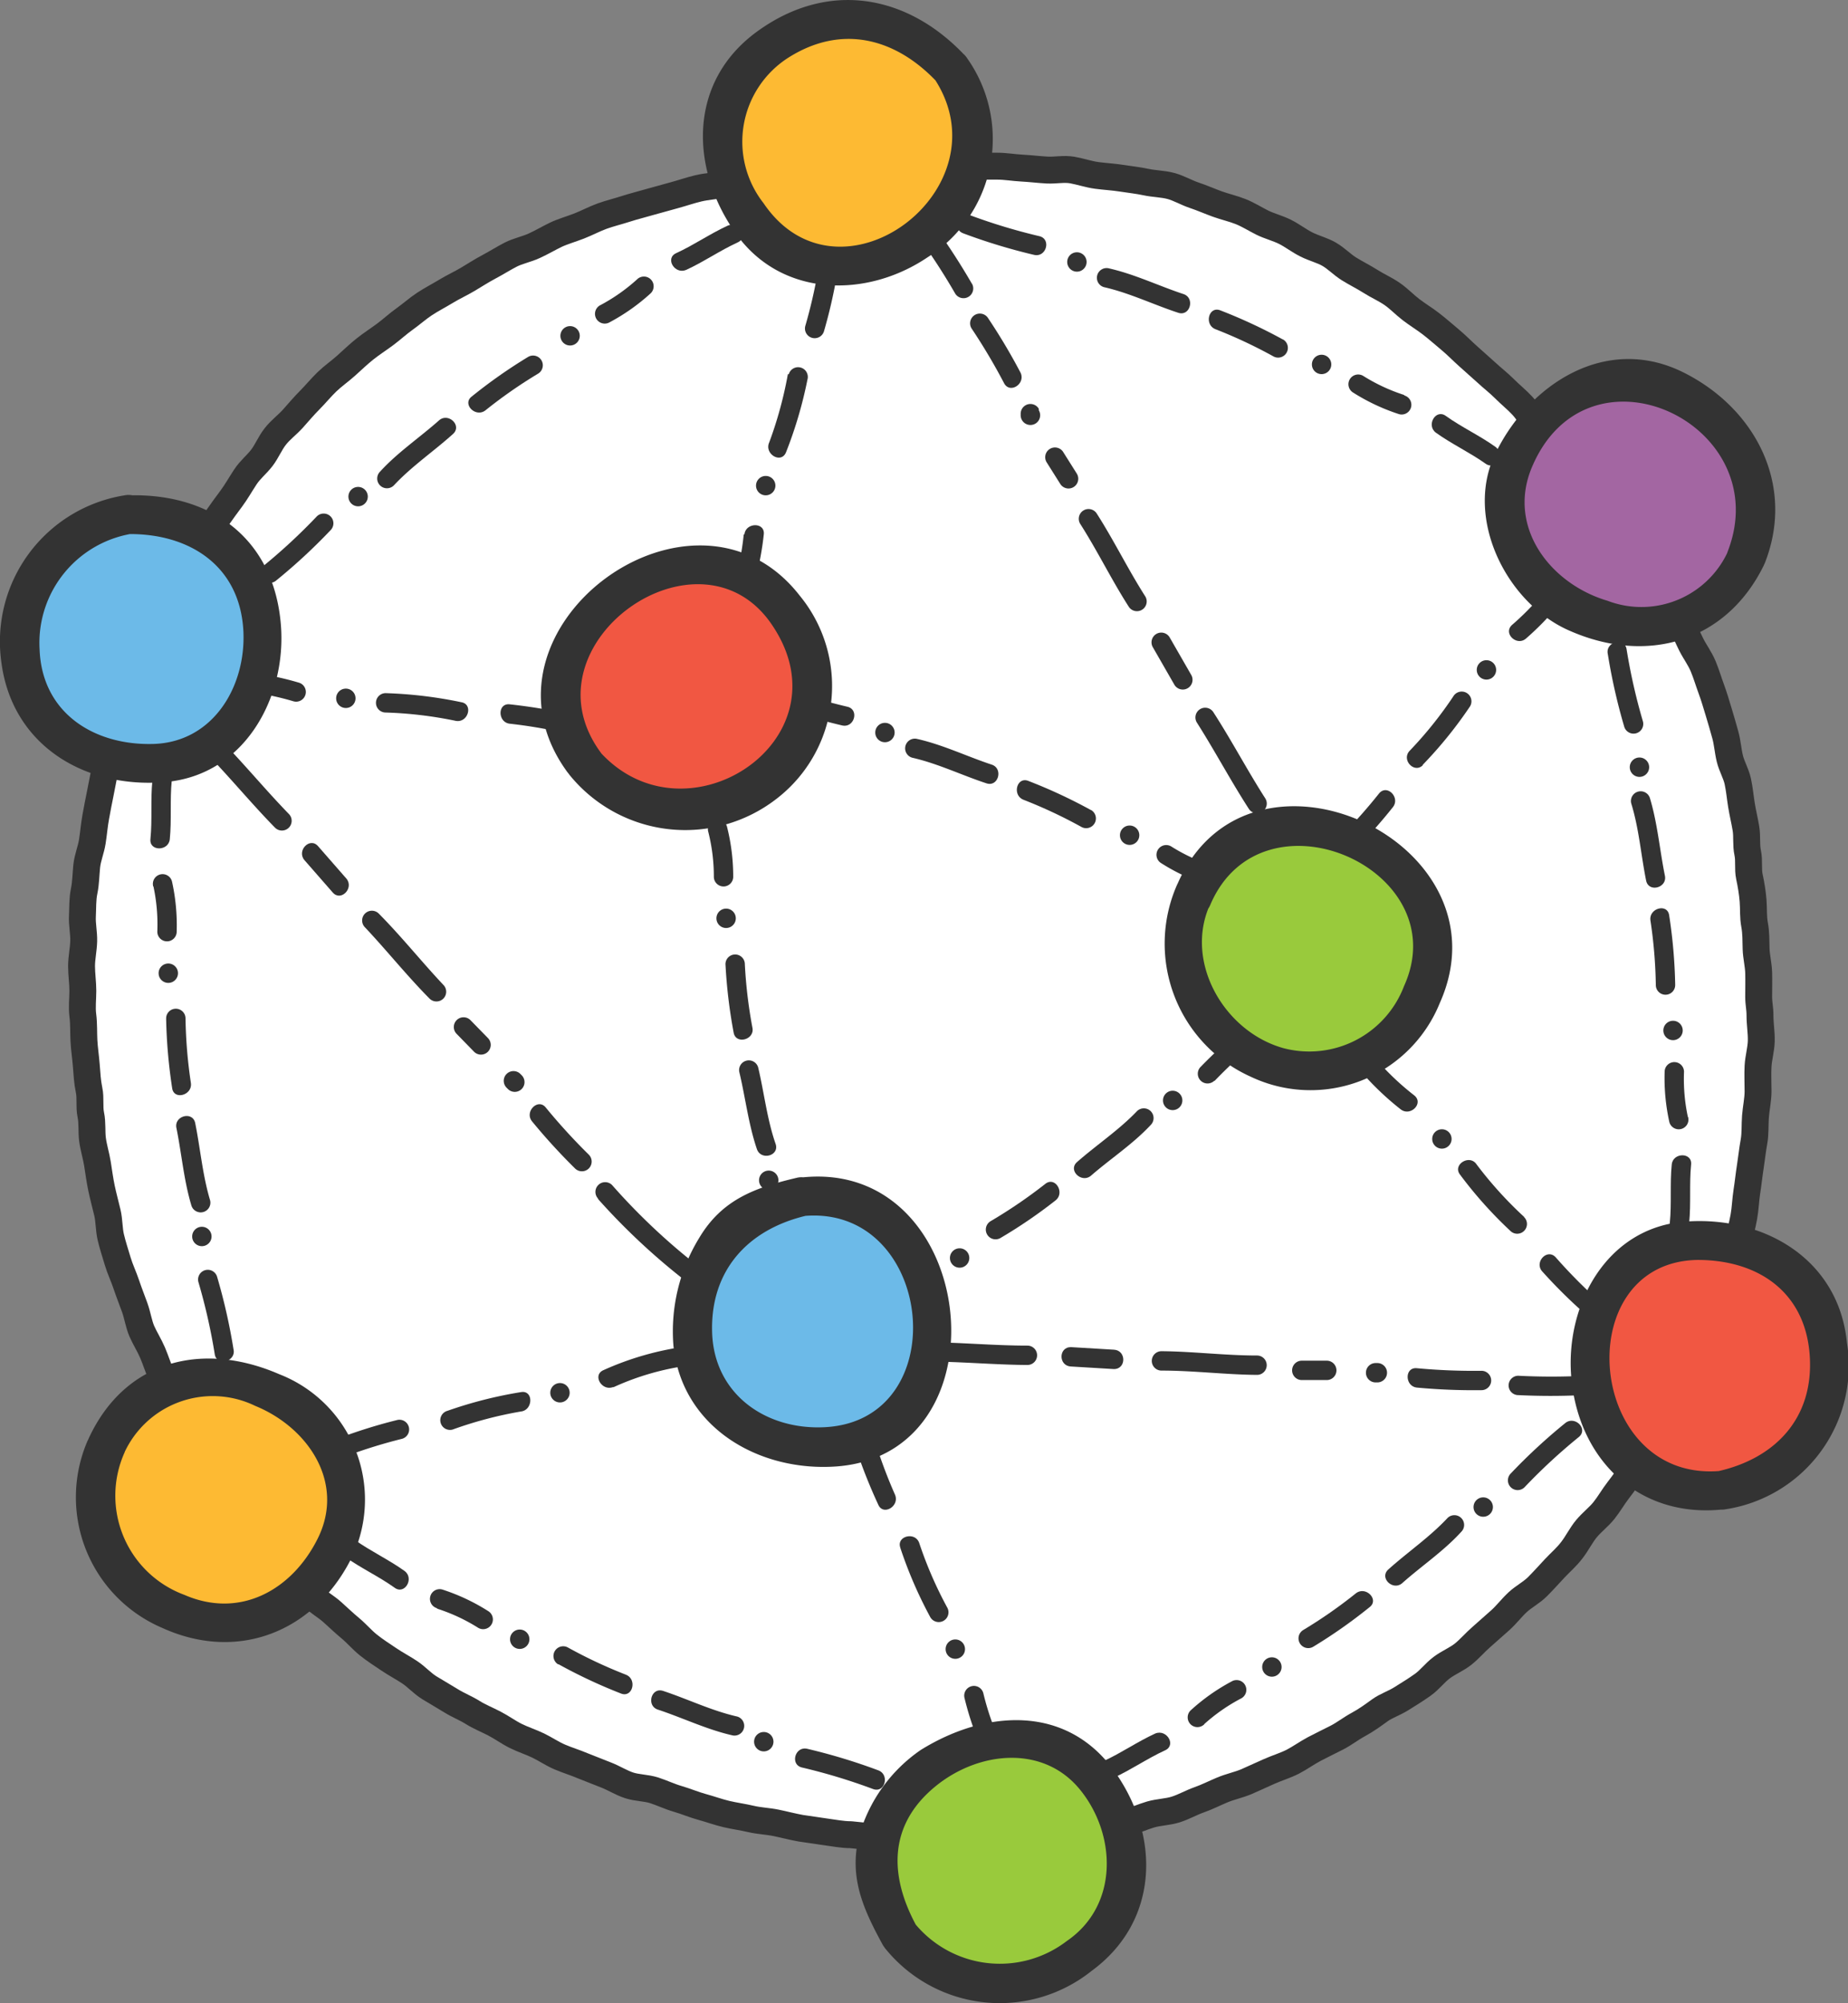 <svg id="Layer_1" data-name="Layer 1" xmlns="http://www.w3.org/2000/svg" viewBox="0 0 85.87 93.05"><rect x="0" y="0" width="85.87" height="93.05" fill="#808080" stroke="none"/><title>icon_network</title><path d="M414.29,186.29c0,0.4.07,0.79,0.06,1.18s-0.13.79-.15,1.17,0,0.79,0,1.17-0.09.78-.12,1.17,0,0.79-.07,1.17-0.11.78-.17,1.16-0.1.78-.16,1.16-0.07.79-.14,1.17-0.17.77-.26,1.15-0.27.74-.37,1.12-0.08.8-.19,1.17-0.32.72-.46,1.09-0.32.72-.46,1.08-0.24.75-.4,1.1-0.27.74-.45,1.09-0.43.66-.62,1-0.36.69-.57,1-0.49.61-.71,0.94-0.44.64-.67,1-0.43.64-.67,0.95-0.43.65-.67,0.95-0.56.54-.81,0.84-0.42.66-.68,1-0.53.56-.8,0.85-0.52.57-.8,0.85-0.64.46-.92,0.72-0.52.58-.81,0.84l-0.87.77c-0.29.25-.55,0.56-0.85,0.8s-0.68.39-1,.63-0.55.56-.87,0.79-0.65.43-1,.65-0.71.33-1,.54-0.63.46-1,.66-0.65.43-1,.61-0.71.35-1.05,0.53-0.67.42-1,.59-0.73.29-1.09,0.45l-1.07.48c-0.36.15-.75,0.23-1.11,0.38s-0.71.33-1.08,0.46-0.71.33-1.09,0.45-0.78.12-1.16,0.23-0.73.28-1.12,0.37-0.78.09-1.16,0.17-0.74.26-1.13,0.33-0.78.08-1.17,0.14-0.77.16-1.16,0.2-0.78,0-1.18,0-0.78,0-1.17,0-0.78.11-1.17,0.11-0.78,0-1.18,0l-1.17-.07c-0.39,0-.77-0.15-1.16-0.19l-1.17-.12c-0.39,0-.78-0.08-1.16-0.13l-1.16-.17c-0.39-.07-0.76-0.17-1.15-0.25s-0.78-.09-1.16-0.18-0.77-.14-1.15-0.23-0.76-.23-1.13-0.33-0.74-.26-1.12-0.37-0.73-.28-1.1-0.4-0.79-.11-1.16-0.23-0.71-.34-1.07-0.48l-1.09-.43c-0.35-.15-0.72-0.26-1.07-0.41s-0.67-.37-1-0.53-0.71-.28-1.05-0.45-0.65-.4-1-0.58-0.7-.32-1-0.51-0.68-.34-1-0.54-0.66-.39-1-0.6-0.59-.5-0.9-0.71-0.66-.39-1-0.62-0.64-.42-0.94-0.66-0.55-.54-0.84-0.78-0.57-.51-0.85-0.76-0.63-.44-0.9-0.71-0.49-.59-0.76-0.86-0.58-.5-0.83-0.79-0.54-.54-0.79-0.83-0.41-.64-0.65-0.95-0.53-.55-0.75-0.86-0.34-.69-0.55-1-0.5-.59-0.69-0.92-0.27-.72-0.45-1.06-0.44-.63-0.61-1-0.31-.7-0.47-1-0.32-.69-0.47-1-0.27-.71-0.42-1.06-0.36-.68-0.5-1-0.2-.74-0.33-1.1-0.27-.71-0.39-1.07-0.29-.71-0.4-1.08-0.23-.73-0.32-1.11-0.07-.77-0.16-1.15-0.19-.74-0.27-1.12-0.13-.76-0.19-1.14-0.18-.75-0.23-1.13,0-.77-0.08-1.15,0-.77-0.08-1.15-0.1-.76-0.13-1.15-0.09-.77-0.11-1.15,0-.77-0.05-1.16,0-.77,0-1.15-0.06-.77-0.06-1.15,0.09-.77.1-1.16-0.08-.78-0.06-1.16,0-.78.08-1.16,0.08-.77.12-1.16,0.2-.76.26-1.14,0.09-.77.16-1.15,0.14-.76.22-1.14,0.14-.76.23-1.14,0.28-.73.38-1.1,0.18-.75.3-1.12,0.16-.76.29-1.13,0.28-.72.42-1.08,0.35-.69.5-1,0.28-.72.44-1.07,0.36-.69.53-1,0.28-.73.47-1.07,0.43-.65.62-1,0.42-.65.63-1,0.37-.68.59-1,0.45-.63.68-0.94,0.42-.65.65-1,0.52-.57.76-0.88,0.38-.68.63-1,0.56-.54.82-0.83,0.51-.59.78-0.86,0.52-.58.8-0.85,0.6-.49.89-0.75,0.57-.53.87-0.77,0.63-.45.94-0.68,0.6-.5.91-0.72,0.61-.49.93-0.7,0.67-.39,1-0.59,0.68-.36,1-0.55,0.66-.41,1-0.59,0.67-.39,1-0.56,0.74-.25,1.09-0.41,0.69-.36,1-0.51,0.73-.27,1.09-0.41,0.71-.33,1.07-0.46,0.74-.22,1.11-0.34,0.75-.21,1.12-0.32l1.12-.31c0.37-.1.74-0.23,1.12-0.32s0.77-.11,1.15-0.19,0.74-.26,1.13-0.32,0.77-.09,1.16-0.15,0.78,0,1.17,0,0.76-.21,1.14-0.25,0.78-.05,1.16-0.08,0.78,0,1.17,0,0.78,0,1.17,0,0.77-.16,1.16-0.16,0.78,0.12,1.16.12h1.16c0.39,0,.78,0,1.16,0s0.77,0.07,1.16.09,0.77,0.07,1.16.09,0.78-.07,1.17,0,0.76,0.2,1.14.25,0.77,0.07,1.15.13,0.77,0.1,1.14.18,0.78,0.08,1.15.18,0.72,0.31,1.08.43,0.72,0.28,1.08.41,0.73,0.21,1.08.35,0.68,0.35,1,.51,0.72,0.26,1.06.43,0.64,0.41,1,.59,0.72,0.26,1.05.45,0.6,0.48.92,0.68,0.67,0.37,1,.58,0.68,0.36,1,.58,0.58,0.5.88,0.73,0.63,0.43.93,0.66,0.59,0.49.88,0.73,0.56,0.52.84,0.77l0.85,0.76c0.28,0.26.58,0.49,0.85,0.76s0.57,0.51.83,0.79,0.44,0.63.7,0.91,0.48,0.59.73,0.88,0.53,0.55.77,0.84,0.51,0.57.74,0.86,0.48,0.59.71,0.89,0.39,0.65.61,1,0.48,0.59.69,0.89,0.49,0.58.7,0.89,0.34,0.68.54,1,0.44,0.61.63,0.94,0.37,0.65.55,1,0.32,0.68.48,1,0.4,0.64.55,1,0.25,0.71.38,1.06,0.23,0.7.34,1.06,0.21,0.71.31,1.07,0.12,0.73.21,1.1,0.29,0.69.37,1.06,0.11,0.73.17,1.1,0.15,0.73.21,1.1,0,0.75.08,1.12,0,0.74.08,1.11,0.14,0.74.17,1.11,0,0.75.07,1.12,0.06,0.74.07,1.11,0.11,0.75.12,1.12,0,0.75,0,1.11S414.29,185.92,414.29,186.29Z" transform="translate(-332.51 -139.11)" fill="#fff"/><path d="M414.29,186.29c0,0.4.07,0.79,0.06,1.18s-0.13.79-.15,1.17,0,0.79,0,1.17-0.09.78-.12,1.17,0,0.79-.07,1.17-0.11.78-.17,1.16-0.1.78-.16,1.16-0.07.79-.14,1.17-0.17.77-.26,1.15-0.27.74-.37,1.12-0.08.8-.19,1.17-0.32.72-.46,1.09-0.32.72-.46,1.08-0.24.75-.4,1.1-0.27.74-.45,1.09-0.43.66-.62,1-0.36.69-.57,1-0.49.61-.71,0.94-0.44.64-.67,1-0.43.64-.67,0.95-0.43.65-.67,0.95-0.56.54-.81,0.84-0.42.66-.68,1-0.53.56-.8,0.85-0.52.57-.8,0.85-0.64.46-.92,0.72-0.52.58-.81,0.84l-0.87.77c-0.29.25-.55,0.56-0.85,0.8s-0.68.39-1,.63-0.55.56-.87,0.79-0.65.43-1,.65-0.71.33-1,.54-0.63.46-1,.66-0.65.43-1,.61-0.71.35-1.05,0.53-0.67.42-1,.59-0.73.29-1.09,0.45l-1.07.48c-0.36.15-.75,0.23-1.11,0.38s-0.71.33-1.08,0.46-0.71.33-1.09,0.45-0.78.12-1.16,0.23-0.73.28-1.12,0.37-0.78.09-1.16,0.17-0.74.26-1.13,0.33-0.78.08-1.17,0.14-0.77.16-1.16,0.2-0.78,0-1.18,0-0.78,0-1.17,0-0.78.11-1.17,0.11-0.78,0-1.18,0l-1.17-.07c-0.39,0-.77-0.15-1.16-0.19l-1.17-.12c-0.39,0-.78-0.08-1.16-0.13l-1.16-.17c-0.39-.07-0.76-0.17-1.15-0.25s-0.78-.09-1.16-0.18-0.77-.14-1.15-0.23-0.76-.23-1.13-0.33-0.74-.26-1.12-0.37-0.73-.28-1.1-0.4-0.79-.11-1.16-0.23-0.71-.34-1.07-0.48l-1.09-.43c-0.35-.15-0.72-0.26-1.07-0.41s-0.67-.37-1-0.53-0.71-.28-1.05-0.45-0.65-.4-1-0.58-0.7-.32-1-0.51-0.68-.34-1-0.54-0.66-.39-1-0.6-0.59-.5-0.9-0.71-0.66-.39-1-0.62-0.64-.42-0.94-0.66-0.55-.54-0.84-0.78-0.57-.51-0.85-0.76-0.63-.44-0.9-0.71-0.49-.59-0.76-0.86-0.58-.5-0.83-0.79-0.54-.54-0.79-0.83-0.41-.64-0.65-0.95-0.53-.55-0.75-0.86-0.34-.69-0.55-1-0.5-.59-0.69-0.92-0.27-.72-0.45-1.06-0.44-.63-0.61-1-0.31-.7-0.47-1-0.32-.69-0.47-1-0.27-.71-0.42-1.06-0.36-.68-0.5-1-0.2-.74-0.33-1.1-0.27-.71-0.39-1.07-0.29-.71-0.4-1.08-0.23-.73-0.32-1.11-0.07-.77-0.16-1.15-0.19-.74-0.27-1.12-0.13-.76-0.19-1.14-0.18-.75-0.23-1.13,0-.77-0.08-1.15,0-.77-0.08-1.15-0.1-.76-0.13-1.15-0.09-.77-0.11-1.15,0-.77-0.05-1.16,0-.77,0-1.15-0.06-.77-0.06-1.15,0.09-.77.1-1.16-0.08-.78-0.06-1.16,0-.78.08-1.16,0.08-.77.12-1.16,0.2-.76.26-1.14,0.09-.77.16-1.15,0.14-.76.22-1.14,0.14-.76.23-1.14,0.28-.73.38-1.1,0.18-.75.3-1.12,0.16-.76.29-1.13,0.28-.72.42-1.08,0.35-.69.5-1,0.28-.72.44-1.07,0.36-.69.53-1,0.28-.73.47-1.07,0.43-.65.62-1,0.42-.65.63-1,0.37-.68.59-1,0.45-.63.68-0.94,0.42-.65.65-1,0.52-.57.76-0.88,0.38-.68.63-1,0.56-.54.82-0.83,0.51-.59.78-0.86,0.52-.58.8-0.85,0.6-.49.89-0.75,0.57-.53.87-0.77,0.63-.45.94-0.68,0.6-.5.91-0.72,0.61-.49.93-0.7,0.67-.39,1-0.59,0.68-.36,1-0.55,0.66-.41,1-0.59,0.67-.39,1-0.56,0.74-.25,1.09-0.41,0.69-.36,1-0.51,0.73-.27,1.09-0.41,0.71-.33,1.07-0.46,0.74-.22,1.11-0.34,0.75-.21,1.12-0.32l1.12-.31c0.37-.1.74-0.23,1.12-0.32s0.77-.11,1.15-0.19,0.74-.26,1.13-0.32,0.77-.09,1.16-0.15,0.78,0,1.17,0,0.76-.21,1.14-0.25,0.78-.05,1.16-0.08,0.78,0,1.17,0,0.78,0,1.17,0,0.77-.16,1.16-0.16,0.78,0.12,1.16.12h1.16c0.39,0,.78,0,1.16,0s0.77,0.07,1.16.09,0.77,0.07,1.16.09,0.78-.07,1.17,0,0.76,0.2,1.14.25,0.77,0.07,1.15.13,0.77,0.1,1.14.18,0.78,0.08,1.15.18,0.72,0.31,1.08.43,0.72,0.28,1.08.41,0.73,0.21,1.08.35,0.68,0.35,1,.51,0.72,0.26,1.06.43,0.64,0.41,1,.59,0.72,0.26,1.05.45,0.6,0.48.92,0.68,0.67,0.37,1,.58,0.68,0.36,1,.58,0.58,0.5.88,0.73,0.63,0.43.93,0.66,0.59,0.49.88,0.73,0.56,0.52.84,0.77l0.85,0.76c0.28,0.26.58,0.49,0.85,0.76s0.57,0.51.83,0.79,0.44,0.63.7,0.91,0.48,0.59.73,0.88,0.53,0.55.77,0.84,0.51,0.57.74,0.86,0.48,0.59.71,0.89,0.39,0.65.61,1,0.48,0.59.69,0.89,0.49,0.58.7,0.89,0.34,0.68.54,1,0.44,0.61.63,0.94,0.37,0.65.55,1,0.32,0.68.48,1,0.4,0.64.55,1,0.25,0.71.38,1.06,0.23,0.7.34,1.06,0.21,0.71.31,1.07,0.12,0.73.21,1.1,0.29,0.69.37,1.06,0.11,0.73.17,1.1,0.15,0.73.21,1.1,0,0.75.08,1.12,0,0.74.08,1.11,0.14,0.74.17,1.11,0,0.75.07,1.12,0.06,0.74.07,1.11,0.11,0.75.12,1.12,0,0.75,0,1.11S414.29,185.92,414.29,186.29Z" transform="translate(-332.51 -139.11)" fill="none" stroke="#333" stroke-linecap="round" stroke-linejoin="round" stroke-width="1.25"/><path d="M393.12,181.73c-0.74-.53-1.57-0.91-2.31-1.44-0.47-.34-0.92.44-0.46,0.78,0.74,0.53,1.56.91,2.31,1.44,0.47,0.34.92-.44,0.46-0.78h0Z" transform="translate(-332.51 -139.11)" fill="#333"/><path d="M388.84,179.32a8.29,8.29,0,0,1-1.91-.89,0.45,0.45,0,0,0-.46.78,9.23,9.23,0,0,0,2.13,1,0.45,0.45,0,0,0,.24-0.87h0Z" transform="translate(-332.51 -139.11)" fill="#333"/><path d="M385,178.36a0.45,0.45,0,0,0,0-.9,0.45,0.45,0,0,0,0,.9h0Z" transform="translate(-332.51 -139.11)" fill="#333"/><path d="M383.2,176.74a24.09,24.09,0,0,0-2.9-1.35c-0.54-.22-0.77.65-0.24,0.87a22.31,22.31,0,0,1,2.69,1.26,0.45,0.45,0,0,0,.46-0.78h0Z" transform="translate(-332.51 -139.11)" fill="#333"/><path d="M378.59,174.63c-1.15-.38-2.26-0.92-3.45-1.19a0.45,0.45,0,0,0-.24.87c1.19,0.27,2.29.81,3.45,1.19,0.55,0.18.79-.69,0.24-0.87h0Z" transform="translate(-332.51 -139.11)" fill="#333"/><path d="M373.63,173.59a0.45,0.45,0,0,0,0-.9,0.45,0.45,0,0,0,0,.9h0Z" transform="translate(-332.51 -139.11)" fill="#333"/><path d="M371.88,171.94a27.08,27.08,0,0,1-3.3-1c-0.55-.2-0.78.67-0.24,0.87a27.08,27.08,0,0,0,3.3,1c0.57,0.13.81-.74,0.24-0.87h0Z" transform="translate(-332.51 -139.11)" fill="#333"/><path d="M369.69,202.61c0.83-.37,1.58-0.88,2.41-1.25,0.53-.23.07-1-0.46-0.78-0.83.37-1.58,0.88-2.41,1.25-0.53.23-.07,1,0.46,0.78h0Z" transform="translate(-332.51 -139.11)" fill="#333"/><path d="M373.93,200.16a8.51,8.51,0,0,1,1.74-1.19,0.45,0.45,0,0,0-.46-0.78,9.45,9.45,0,0,0-1.93,1.33,0.45,0.45,0,0,0,.64.64h0Z" transform="translate(-332.51 -139.11)" fill="#333"/><path d="M377.1,198a0.45,0.45,0,0,0,0-.9,0.45,0.45,0,0,0,0,.9h0Z" transform="translate(-332.51 -139.11)" fill="#333"/><path d="M379,196.62a23.06,23.06,0,0,0,2.55-1.74c0.46-.35,0-1.13-0.46-0.78a23.06,23.06,0,0,1-2.55,1.74,0.45,0.45,0,0,0,.46.78h0Z" transform="translate(-332.51 -139.11)" fill="#333"/><path d="M383.2,193.73c0.92-.8,1.95-1.47,2.78-2.36a0.45,0.45,0,0,0-.64-0.64c-0.84.88-1.87,1.56-2.78,2.36-0.44.38,0.2,1,.64,0.64h0Z" transform="translate(-332.51 -139.11)" fill="#333"/><path d="M387,190.68a0.45,0.45,0,0,0,0-.9,0.45,0.45,0,0,0,0,.9h0Z" transform="translate(-332.51 -139.11)" fill="#333"/><path d="M388.94,189.33A27.11,27.11,0,0,1,391.5,187c0.45-.37-0.19-1-0.64-0.64a27.11,27.11,0,0,0-2.56,2.31,0.45,0.45,0,0,0,.64.64h0Z" transform="translate(-332.51 -139.11)" fill="#333"/><path d="M365.2,172.85c-0.06.91,0.06,1.81,0,2.72,0,0.58.87,0.58,0.9,0,0.06-.91-0.06-1.81,0-2.72,0-.58-0.87-0.58-0.9,0h0Z" transform="translate(-332.51 -139.11)" fill="#333"/><path d="M365.42,177.75a8.42,8.42,0,0,1,.26,2.09,0.45,0.45,0,0,0,.9,0,9.44,9.44,0,0,0-.29-2.33,0.45,0.45,0,0,0-.87.24h0Z" transform="translate(-332.51 -139.11)" fill="#333"/><path d="M366.25,182.22a0.45,0.45,0,0,0,0-.9,0.45,0.45,0,0,0,0,.9h0Z" transform="translate(-332.51 -139.11)" fill="#333"/><path d="M366.22,183.9a23.94,23.94,0,0,0,.38,3.18c0.1,0.57,1,.33.87-0.24a22.12,22.12,0,0,1-.35-2.94,0.45,0.45,0,0,0-.9,0h0Z" transform="translate(-332.51 -139.11)" fill="#333"/><path d="M366.87,188.94c0.28,1.18.42,2.4,0.81,3.55,0.19,0.55,1.06.31,0.87-.24-0.4-1.15-.53-2.37-0.81-3.55a0.45,0.45,0,0,0-.87.24h0Z" transform="translate(-332.51 -139.11)" fill="#333"/><path d="M368.23,194.39a0.45,0.45,0,0,0,0-.9,0.45,0.45,0,0,0,0,.9h0Z" transform="translate(-332.51 -139.11)" fill="#333"/><path d="M368.13,196.06a27.36,27.36,0,0,1,.88,3.34c0.12,0.57,1,.33.87-0.24a27.36,27.36,0,0,0-.88-3.34c-0.19-.54-1.06-0.31-0.87.24h0Z" transform="translate(-332.51 -139.11)" fill="#333"/><path d="M348.74,206.7a24,24,0,0,1,2.45-.75,0.45,0.45,0,0,0-.24-0.87,24,24,0,0,0-2.45.75c-0.54.2-.31,1.07,0.24,0.87h0Z" transform="translate(-332.51 -139.11)" fill="#333"/><path d="M353.54,205.52a18.58,18.58,0,0,1,3.18-.84c0.57-.07.58-1,0-0.9a19.79,19.79,0,0,0-3.42.87,0.45,0.45,0,0,0,.24.87h0Z" transform="translate(-332.51 -139.11)" fill="#333"/><path d="M361,203.56a12.33,12.33,0,0,1,3.39-1c0.57-.07.58-1,0-0.9a13.79,13.79,0,0,0-3.84,1.1c-0.53.23-.07,1,0.46,0.78h0Z" transform="translate(-332.51 -139.11)" fill="#333"/><path d="M358.53,204.26a0.45,0.45,0,0,0,0-.9,0.45,0.45,0,0,0,0,.9h0Z" transform="translate(-332.51 -139.11)" fill="#333"/><path d="M372.32,206.51a25,25,0,0,0,1,2.5c0.23,0.53,1,.07.78-0.46a22.82,22.82,0,0,1-.87-2.29,0.45,0.45,0,0,0-.87.24h0Z" transform="translate(-332.51 -139.11)" fill="#333"/><path d="M374.34,211a19.91,19.91,0,0,0,1.4,3.24,0.45,0.45,0,0,0,.78-0.46,18.55,18.55,0,0,1-1.3-3c-0.2-.54-1.08-0.3-0.87.24h0Z" transform="translate(-332.51 -139.11)" fill="#333"/><path d="M377.33,218a13.46,13.46,0,0,0,1.44,3.6,0.45,0.45,0,0,0,.78-0.46,12.59,12.59,0,0,1-1.35-3.38,0.45,0.45,0,0,0-.87.24h0Z" transform="translate(-332.51 -139.11)" fill="#333"/><path d="M376.9,216.17a0.45,0.45,0,0,0,0-.9,0.45,0.45,0,0,0,0,.9h0Z" transform="translate(-332.51 -139.11)" fill="#333"/><path d="M406.59,199.35a23.93,23.93,0,0,1-1.79-1.83c-0.39-.43-1,0.21-0.64.64A23.93,23.93,0,0,0,406,200a0.45,0.45,0,0,0,.64-0.64h0Z" transform="translate(-332.51 -139.11)" fill="#333"/><path d="M403.33,195.64a18.31,18.31,0,0,1-2.21-2.44c-0.32-.48-1.11,0-0.78.46a19.52,19.52,0,0,0,2.35,2.63,0.45,0.45,0,0,0,.64-0.64h0Z" transform="translate(-332.51 -139.11)" fill="#333"/><path d="M398.23,190a12.47,12.47,0,0,1-2.52-2.63c-0.32-.48-1.11,0-0.78.46a13.2,13.2,0,0,0,2.66,2.81c0.45,0.36,1.09-.27.64-0.64h0Z" transform="translate(-332.51 -139.11)" fill="#333"/><path d="M399.51,192.47a0.45,0.45,0,0,0,0-.9,0.45,0.45,0,0,0,0,.9h0Z" transform="translate(-332.51 -139.11)" fill="#333"/><path d="M395.53,178.53a24.17,24.17,0,0,0,1.7-1.92c0.36-.45-0.27-1.09-0.64-0.64a24.17,24.17,0,0,1-1.7,1.92,0.45,0.45,0,0,0,.64.64h0Z" transform="translate(-332.51 -139.11)" fill="#333"/><path d="M398.6,174.66a19.7,19.7,0,0,0,2.22-2.74,0.45,0.45,0,0,0-.78-0.46A18.4,18.4,0,0,1,398,174c-0.38.43,0.25,1.07,0.64,0.64h0Z" transform="translate(-332.51 -139.11)" fill="#333"/><path d="M403.41,168.78a13.27,13.27,0,0,0,2.52-2.94,0.45,0.45,0,0,0-.78-0.46,12.47,12.47,0,0,1-2.38,2.76c-0.43.39,0.21,1,.64,0.64h0Z" transform="translate(-332.51 -139.11)" fill="#333"/><path d="M401.58,170.68a0.45,0.45,0,0,0,0-.9,0.45,0.45,0,0,0,0,.9h0Z" transform="translate(-332.51 -139.11)" fill="#333"/><path d="M370.51,151.75a23.69,23.69,0,0,1-.58,2.5,0.45,0.45,0,0,0,.87.24,23.69,23.69,0,0,0,.58-2.5c0.1-.57-0.77-0.81-0.87-0.24h0Z" transform="translate(-332.51 -139.11)" fill="#333"/><path d="M369.12,156.49a18.54,18.54,0,0,1-.87,3.18c-0.23.53,0.55,1,.78,0.46a19.69,19.69,0,0,0,1-3.39,0.45,0.45,0,0,0-.87-0.24h0Z" transform="translate(-332.51 -139.11)" fill="#333"/><path d="M367.07,163.93a12.34,12.34,0,0,1-.85,3.42c-0.23.53,0.55,1,.78,0.46a13.81,13.81,0,0,0,1-3.87c0.07-.58-0.84-0.57-0.9,0h0Z" transform="translate(-332.51 -139.11)" fill="#333"/><path d="M368.09,162.12a0.45,0.45,0,0,0,0-.9,0.45,0.45,0,0,0,0,.9h0Z" transform="translate(-332.51 -139.11)" fill="#333"/><path d="M358.85,172.26a25.18,25.18,0,0,0-2.65-.43c-0.58-.07-0.57.84,0,0.9a22.91,22.91,0,0,1,2.41.4,0.45,0.45,0,0,0,.24-0.87h0Z" transform="translate(-332.51 -139.11)" fill="#333"/><path d="M353.94,171.73a20.09,20.09,0,0,0-3.51-.42,0.45,0.45,0,0,0,0,.9,18.68,18.68,0,0,1,3.27.39c0.57,0.09.81-.78,0.24-0.87h0Z" transform="translate(-332.51 -139.11)" fill="#333"/><path d="M346.39,170.82a13.55,13.55,0,0,0-3.84-.56,0.45,0.45,0,0,0,0,.9,12.64,12.64,0,0,1,3.6.53,0.45,0.45,0,0,0,.24-0.87h0Z" transform="translate(-332.51 -139.11)" fill="#333"/><path d="M348.58,172a0.45,0.45,0,0,0,0-.9,0.45,0.45,0,0,0,0,.9h0Z" transform="translate(-332.51 -139.11)" fill="#333"/><path d="M348.54,211.43c0.74,0.53,1.57.91,2.31,1.44,0.47,0.34.92-.44,0.46-0.78-0.74-.53-1.56-0.91-2.31-1.44-0.47-.34-0.92.44-0.46,0.78h0Z" transform="translate(-332.51 -139.11)" fill="#333"/><path d="M352.82,213.84a8.33,8.33,0,0,1,1.91.89,0.45,0.45,0,0,0,.46-0.78,9.29,9.29,0,0,0-2.13-1,0.45,0.45,0,0,0-.24.87h0Z" transform="translate(-332.51 -139.11)" fill="#333"/><path d="M356.66,215.71a0.45,0.45,0,0,0,0-.9,0.45,0.45,0,0,0,0,.9h0Z" transform="translate(-332.51 -139.11)" fill="#333"/><path d="M358.46,216.42a24.11,24.11,0,0,0,2.9,1.36c0.54,0.22.77-.65,0.24-0.87a22.34,22.34,0,0,1-2.69-1.26,0.45,0.45,0,0,0-.46.78h0Z" transform="translate(-332.51 -139.11)" fill="#333"/><path d="M363.08,218.53c1.15,0.38,2.26.92,3.44,1.19a0.45,0.45,0,0,0,.24-0.87c-1.19-.27-2.29-0.81-3.44-1.19-0.55-.18-0.79.69-0.24,0.87h0Z" transform="translate(-332.51 -139.11)" fill="#333"/><path d="M368,220.47a0.45,0.45,0,0,0,0-.9,0.45,0.45,0,0,0,0,.9h0Z" transform="translate(-332.51 -139.11)" fill="#333"/><path d="M369.78,221.22a27.25,27.25,0,0,1,3.3,1c0.55,0.2.78-.67,0.24-0.87a27.25,27.25,0,0,0-3.3-1c-0.57-.13-0.81.74-0.24,0.87h0Z" transform="translate(-332.51 -139.11)" fill="#333"/><path d="M384.25,221.7c0.83-.38,1.57-0.9,2.4-1.28,0.53-.24.07-1-0.46-0.78-0.83.38-1.57,0.9-2.4,1.28-0.53.24-.07,1,0.46,0.78h0Z" transform="translate(-332.51 -139.11)" fill="#333"/><path d="M388.47,219.2A8.36,8.36,0,0,1,390.2,218a0.45,0.45,0,0,0-.46-0.78,9.29,9.29,0,0,0-1.91,1.35,0.45,0.45,0,0,0,.64.64h0Z" transform="translate(-332.51 -139.11)" fill="#333"/><path d="M391.61,217a0.45,0.45,0,0,0,0-.9,0.45,0.45,0,0,0,0,.9h0Z" transform="translate(-332.51 -139.11)" fill="#333"/><path d="M393.53,215.61a23.75,23.75,0,0,0,2.62-1.84c0.46-.35-0.18-1-0.64-0.64a22,22,0,0,1-2.44,1.7,0.45,0.45,0,0,0,.46.78h0Z" transform="translate(-332.51 -139.11)" fill="#333"/><path d="M397.66,212.66c0.91-.81,1.93-1.49,2.75-2.39a0.45,0.45,0,0,0-.64-0.64c-0.83.89-1.85,1.58-2.75,2.39-0.43.39,0.21,1,.64,0.64h0Z" transform="translate(-332.51 -139.11)" fill="#333"/><path d="M401.43,209.57a0.45,0.45,0,0,0,0-.9,0.45,0.45,0,0,0,0,.9h0Z" transform="translate(-332.51 -139.11)" fill="#333"/><path d="M403.35,208.2a26.63,26.63,0,0,1,2.53-2.34c0.44-.38-0.2-1-0.64-0.64a26.63,26.63,0,0,0-2.53,2.34,0.45,0.45,0,0,0,.64.64h0Z" transform="translate(-332.51 -139.11)" fill="#333"/><path d="M411,195.92c0.09-.91,0-1.81.09-2.71,0.06-.58-0.85-0.57-0.9,0-0.09.91,0,1.81-.09,2.71-0.06.58,0.85,0.57,0.9,0h0Z" transform="translate(-332.51 -139.11)" fill="#333"/><path d="M410.94,191a8.43,8.43,0,0,1-.18-2.1,0.45,0.45,0,0,0-.9,0,9.41,9.41,0,0,0,.22,2.34,0.45,0.45,0,0,0,.87-0.24h0Z" transform="translate(-332.51 -139.11)" fill="#333"/><path d="M410.25,187.43a0.45,0.45,0,0,0,0-.9,0.45,0.45,0,0,0,0,.9h0Z" transform="translate(-332.51 -139.11)" fill="#333"/><path d="M410.35,184.83a24,24,0,0,0-.28-3.2c-0.08-.57-0.95-0.33-0.87.24a22.21,22.21,0,0,1,.25,3,0.45,0.45,0,0,0,.9,0h0Z" transform="translate(-332.51 -139.11)" fill="#333"/><path d="M409.87,179.78c-0.24-1.19-.34-2.41-0.69-3.58a0.45,0.45,0,0,0-.87.24c0.36,1.17.45,2.39,0.69,3.58,0.12,0.57,1,.33.87-0.24h0Z" transform="translate(-332.51 -139.11)" fill="#333"/><path d="M408.69,175.2a0.45,0.45,0,0,0,0-.9,0.45,0.45,0,0,0,0,.9h0Z" transform="translate(-332.51 -139.11)" fill="#333"/><path d="M408.85,172.62a27.2,27.2,0,0,1-.76-3.36c-0.1-.57-1-0.33-0.87.24a27.2,27.2,0,0,0,.76,3.36,0.45,0.45,0,0,0,.87-0.24h0Z" transform="translate(-332.51 -139.11)" fill="#333"/><path d="M402,159.87c-0.74-.53-1.57-0.91-2.31-1.44-0.47-.34-0.92.44-0.46,0.78,0.74,0.53,1.56.91,2.31,1.44,0.47,0.34.92-.44,0.46-0.78h0Z" transform="translate(-332.51 -139.11)" fill="#333"/><path d="M397.76,157.46a8.45,8.45,0,0,1-1.91-.89,0.45,0.45,0,0,0-.46.78,9.41,9.41,0,0,0,2.13,1,0.45,0.45,0,0,0,.24-0.87h0Z" transform="translate(-332.51 -139.11)" fill="#333"/><path d="M393.92,156.49a0.45,0.45,0,0,0,0-.9,0.45,0.45,0,0,0,0,.9h0Z" transform="translate(-332.51 -139.11)" fill="#333"/><path d="M392.12,154.88a24.26,24.26,0,0,0-2.9-1.35c-0.54-.22-0.77.65-0.24,0.87a22.47,22.47,0,0,1,2.69,1.26,0.45,0.45,0,0,0,.46-0.78h0Z" transform="translate(-332.51 -139.11)" fill="#333"/><path d="M387.5,152.77c-1.15-.38-2.26-0.92-3.45-1.19a0.45,0.45,0,0,0-.24.87c1.19,0.27,2.29.81,3.45,1.19,0.55,0.18.79-.69,0.24-0.87h0Z" transform="translate(-332.51 -139.11)" fill="#333"/><path d="M382.55,151.73a0.45,0.45,0,0,0,0-.9,0.45,0.45,0,0,0,0,.9h0Z" transform="translate(-332.51 -139.11)" fill="#333"/><path d="M380.8,150.08a27.08,27.08,0,0,1-3.29-1c-0.55-.2-0.78.67-0.24,0.87a27.08,27.08,0,0,0,3.29,1c0.57,0.13.81-.74,0.24-0.87h0Z" transform="translate(-332.51 -139.11)" fill="#333"/><path d="M366.33,149.59c-0.83.38-1.57,0.9-2.4,1.28-0.53.24-.07,1,0.46,0.78,0.83-.38,1.57-0.9,2.4-1.28,0.53-.24.07-1-0.46-0.78h0Z" transform="translate(-332.51 -139.11)" fill="#333"/><path d="M362.11,152.09a8.39,8.39,0,0,1-1.73,1.21,0.45,0.45,0,0,0,.46.78,9.32,9.32,0,0,0,1.91-1.35,0.45,0.45,0,0,0-.64-0.64h0Z" transform="translate(-332.51 -139.11)" fill="#333"/><path d="M359,155.16a0.45,0.45,0,0,0,0-.9,0.45,0.45,0,0,0,0,.9h0Z" transform="translate(-332.51 -139.11)" fill="#333"/><path d="M357.05,155.69a23.83,23.83,0,0,0-2.62,1.84c-0.46.35,0.18,1,.64,0.64a22.12,22.12,0,0,1,2.44-1.7,0.45,0.45,0,0,0-.46-0.78h0Z" transform="translate(-332.51 -139.11)" fill="#333"/><path d="M352.92,158.63c-0.91.81-1.93,1.49-2.75,2.39a0.45,0.45,0,0,0,.64.64c0.83-.89,1.85-1.58,2.75-2.39,0.43-.39-0.21-1-0.64-0.64h0Z" transform="translate(-332.51 -139.11)" fill="#333"/><path d="M349.15,162.63a0.45,0.45,0,0,0,0-.9,0.45,0.45,0,0,0,0,.9h0Z" transform="translate(-332.51 -139.11)" fill="#333"/><path d="M347.23,163.1a26.74,26.74,0,0,1-2.53,2.34c-0.44.38,0.2,1,.64,0.64a26.74,26.74,0,0,0,2.53-2.34,0.45,0.45,0,0,0-.64-0.64h0Z" transform="translate(-332.51 -139.11)" fill="#333"/><path d="M339.59,175.38c-0.09.91,0,1.81-.09,2.71-0.06.58,0.85,0.57,0.9,0,0.09-.91,0-1.81.09-2.71,0.06-.58-0.85-0.57-0.9,0h0Z" transform="translate(-332.51 -139.11)" fill="#333"/><path d="M339.64,180.29a8.42,8.42,0,0,1,.18,2.1,0.45,0.45,0,0,0,.9,0,9.41,9.41,0,0,0-.22-2.34,0.45,0.45,0,0,0-.87.24h0Z" transform="translate(-332.51 -139.11)" fill="#333"/><path d="M340.33,184.77a0.45,0.45,0,0,0,0-.9,0.45,0.45,0,0,0,0,.9h0Z" transform="translate(-332.51 -139.11)" fill="#333"/><path d="M340.23,186.46a24.34,24.34,0,0,0,.28,3.2c0.08,0.57.95,0.33,0.87-.24a22.52,22.52,0,0,1-.25-3,0.45,0.45,0,0,0-.9,0h0Z" transform="translate(-332.51 -139.11)" fill="#333"/><path d="M340.71,191.52c0.24,1.19.34,2.41,0.69,3.58a0.45,0.45,0,0,0,.87-0.24c-0.35-1.17-.45-2.39-0.69-3.58-0.12-.57-1-0.33-0.87.24h0Z" transform="translate(-332.51 -139.11)" fill="#333"/><path d="M341.89,197a0.45,0.45,0,0,0,0-.9,0.45,0.45,0,0,0,0,.9h0Z" transform="translate(-332.51 -139.11)" fill="#333"/><path d="M341.73,198.67a27.07,27.07,0,0,1,.76,3.36c0.1,0.57,1,.33.87-0.24a27.07,27.07,0,0,0-.76-3.36,0.45,0.45,0,0,0-.87.24h0Z" transform="translate(-332.51 -139.11)" fill="#333"/><path d="M375.57,202.36c1.56,0,3.12.15,4.68,0.16a0.45,0.45,0,0,0,0-.9c-1.56,0-3.12-.15-4.68-0.16a0.45,0.45,0,0,0,0,.9h0Z" transform="translate(-332.51 -139.11)" fill="#333"/><path d="M382.27,202.59l2,0.12c0.58,0,.58-0.87,0-0.9l-2-.12c-0.58,0-.58.87,0,0.9h0Z" transform="translate(-332.51 -139.11)" fill="#333"/><path d="M386.48,202.78c1.48,0,3,.19,4.44.2a0.45,0.45,0,0,0,0-.9c-1.48,0-3-.19-4.44-0.2a0.45,0.45,0,0,0,0,.9h0Z" transform="translate(-332.51 -139.11)" fill="#333"/><path d="M393,203.22h1.16a0.45,0.45,0,0,0,0-.9H393a0.45,0.45,0,0,0,0,.9h0Z" transform="translate(-332.51 -139.11)" fill="#333"/><path d="M396.43,202.43h0a0.45,0.45,0,0,0,0,.9h0.08a0.45,0.45,0,0,0,0-.9h-0.08a0.45,0.45,0,0,0,0,.9h0a0.45,0.45,0,0,0,0-.9h0Z" transform="translate(-332.51 -139.11)" fill="#333"/><path d="M398.35,203.57a28.53,28.53,0,0,0,3,.12,0.45,0.45,0,0,0,0-.9,28.53,28.53,0,0,1-3-.12c-0.58-.06-0.57.84,0,0.9h0Z" transform="translate(-332.51 -139.11)" fill="#333"/><path d="M403.06,203.92a31.39,31.39,0,0,0,5.73-.25c0.57-.1.33-1-0.24-0.87a30.17,30.17,0,0,1-5.49.22,0.45,0.45,0,0,0,0,.9h0Z" transform="translate(-332.51 -139.11)" fill="#333"/><path d="M391.31,176.21c-0.84-1.31-1.57-2.7-2.41-4a0.45,0.45,0,0,0-.78.46c0.84,1.32,1.57,2.7,2.41,4a0.45,0.45,0,0,0,.78-0.46h0Z" transform="translate(-332.51 -139.11)" fill="#333"/><path d="M387.86,170.46l-1-1.74a0.45,0.45,0,0,0-.78.46l1,1.74a0.45,0.45,0,0,0,.78-0.46h0Z" transform="translate(-332.51 -139.11)" fill="#333"/><path d="M385.73,166.82c-0.8-1.25-1.45-2.59-2.25-3.84a0.45,0.45,0,0,0-.78.46c0.8,1.25,1.45,2.59,2.25,3.84a0.45,0.45,0,0,0,.78-0.46h0Z" transform="translate(-332.51 -139.11)" fill="#333"/><path d="M382.55,161.12l-0.63-1a0.45,0.45,0,0,0-.78.46l0.63,1a0.45,0.45,0,0,0,.78-0.46h0Z" transform="translate(-332.51 -139.11)" fill="#333"/><path d="M380,158.63h0l0.78-.46,0-.07a0.45,0.45,0,0,0-.78.46l0,0.07a0.45,0.45,0,0,0,.78-0.46h0a0.45,0.45,0,0,0-.78.46h0Z" transform="translate(-332.51 -139.11)" fill="#333"/><path d="M379.94,156.44a27.78,27.78,0,0,0-1.51-2.54,0.45,0.45,0,0,0-.78.46,27.78,27.78,0,0,1,1.51,2.54c0.26,0.52,1,.06.78-0.46h0Z" transform="translate(-332.51 -139.11)" fill="#333"/><path d="M377.67,152.29a30.94,30.94,0,0,0-3.32-4.68,0.45,0.45,0,0,0-.64.64,29.71,29.71,0,0,1,3.18,4.49,0.45,0.45,0,0,0,.78-0.46h0Z" transform="translate(-332.51 -139.11)" fill="#333"/><path d="M342.12,174.12c1.09,1.12,2.08,2.33,3.17,3.44a0.45,0.45,0,0,0,.64-0.64c-1.09-1.12-2.08-2.33-3.17-3.44a0.45,0.45,0,0,0-.64.64h0Z" transform="translate(-332.51 -139.11)" fill="#333"/><path d="M346.65,179.06l1.32,1.51c0.38,0.44,1-.2.64-0.64l-1.32-1.51c-0.38-.44-1,0.2-0.64.64h0Z" transform="translate(-332.51 -139.11)" fill="#333"/><path d="M349.47,182.19c1,1.06,1.94,2.24,3,3.31a0.45,0.45,0,0,0,.64-0.64c-1-1.06-1.94-2.24-3-3.31a0.45,0.45,0,0,0-.64.64h0Z" transform="translate(-332.51 -139.11)" fill="#333"/><path d="M353.73,187.14l0.81,0.83a0.45,0.45,0,0,0,.64-0.64l-0.81-.83a0.45,0.45,0,0,0-.64.64h0Z" transform="translate(-332.51 -139.11)" fill="#333"/><path d="M356.69,189h0l-0.64.64,0.06,0.06a0.45,0.45,0,0,0,.64-0.64l-0.06-.06a0.45,0.45,0,0,0-.64.64h0a0.45,0.45,0,0,0,.64-0.64h0Z" transform="translate(-332.51 -139.11)" fill="#333"/><path d="M357.23,191.2a28.11,28.11,0,0,0,2,2.19,0.45,0.45,0,0,0,.64-0.64,28.11,28.11,0,0,1-2-2.19c-0.36-.45-1,0.19-0.64.64h0Z" transform="translate(-332.51 -139.11)" fill="#333"/><path d="M360.29,194.8a30.7,30.7,0,0,0,4.2,3.91c0.48,0.33.93-.45,0.46-0.78a29.56,29.56,0,0,1-4-3.77,0.45,0.45,0,0,0-.64.64h0Z" transform="translate(-332.51 -139.11)" fill="#333"/><path d="M369.75,194.7a5.46,5.46,0,0,0-1.14.33,5.33,5.33,0,0,0-1.15.34,5.16,5.16,0,0,0-1,.73,5.48,5.48,0,0,0-.72,1,6,6,0,0,0-.53,1.06,6.51,6.51,0,0,0-.39,1.12,23.22,23.22,0,0,0-.16,2.37,6.24,6.24,0,0,0,.35,1.14,5.6,5.6,0,0,0,.41,1.12,4.93,4.93,0,0,0,.79.89,4.51,4.51,0,0,0,.93.72,4.72,4.72,0,0,0,1.07.49,9.73,9.73,0,0,0,1.13.25,7.47,7.47,0,0,0,1.15.07,6.63,6.63,0,0,0,1.17,0,5,5,0,0,0,1.09-.41,4.8,4.8,0,0,0,1-.52,4.87,4.87,0,0,0,.81-0.85,5.39,5.39,0,0,0,.62-1,6.16,6.16,0,0,0,.36-1.1,6.82,6.82,0,0,0,.24-1.13,7.26,7.26,0,0,0,0-1.16,7.15,7.15,0,0,0-.19-1.14,6.66,6.66,0,0,0-.36-1.09,6.2,6.2,0,0,0-.44-1.08,5.36,5.36,0,0,0-.79-0.87,4.79,4.79,0,0,0-.94-0.69,4.72,4.72,0,0,0-1.09-.39,5.07,5.07,0,0,0-1.13-.28A6.38,6.38,0,0,0,369.75,194.7Z" transform="translate(-332.51 -139.11)" fill="#6cbae8"/><path d="M369.51,193.83c-1.91.45-3.44,1-4.5,2.77a8.31,8.31,0,0,0-1.21,5c0.39,3.84,4,5.91,7.62,5.63,8-.64,6.51-14.32-1.67-13.42-1.14.13-1.15,1.93,0,1.8,6.16-.68,7.22,9.49,1.08,9.8-2.73.14-5.14-1.53-5.23-4.4s1.65-4.79,4.39-5.43A0.9,0.9,0,0,0,369.51,193.83Z" transform="translate(-332.51 -139.11)" fill="#333"/><path d="M338.53,163a5.51,5.51,0,0,0-1.16.28,5.24,5.24,0,0,0-1.13.38,5.14,5.14,0,0,0-1,.72,5.46,5.46,0,0,0-.69,1,6,6,0,0,0-.61,1,6.56,6.56,0,0,0-.32,1.14,5.35,5.35,0,0,0-.2,2.36,6.29,6.29,0,0,0,.31,1.15,5.64,5.64,0,0,0,.44,1.11,5,5,0,0,0,.76.92,4.62,4.62,0,0,0,1,.66,4.71,4.71,0,0,0,1,.57,9.12,9.12,0,0,0,1.16.15,7.58,7.58,0,0,0,1.14.11,6.41,6.41,0,0,0,1.16,0,5,5,0,0,0,1.09-.39,4.58,4.58,0,0,0,1-.58,4.76,4.76,0,0,0,.85-0.78,5.32,5.32,0,0,0,.56-1,6,6,0,0,0,.4-1.07,6.81,6.81,0,0,0,.3-1.12,7.32,7.32,0,0,0-.13-2.32,6.8,6.8,0,0,0-.47-1.06,6.24,6.24,0,0,0-.42-1.09,5.37,5.37,0,0,0-.79-0.87,3.44,3.44,0,0,0-2-1,5,5,0,0,0-1.13-.16A5.93,5.93,0,0,0,338.53,163Z" transform="translate(-332.51 -139.11)" fill="#6cbae8"/><path d="M338.3,162.12a6.88,6.88,0,0,0-5.73,7.73c0.49,3.89,3.89,5.91,7.62,5.59s5.65-4,5.37-7.32c-0.33-4-3.24-6.08-7-6a0.9,0.9,0,0,0,0,1.8c2.81,0,5.11,1.51,5.26,4.52,0.12,2.58-1.42,5.15-4.18,5.23s-5.18-1.44-5.29-4.39a5.14,5.14,0,0,1,4.45-5.4C339.91,163.65,339.43,161.91,338.3,162.12Z" transform="translate(-332.51 -139.11)" fill="#333"/><path d="M337.41,206.35a5.56,5.56,0,0,0-.38,1.12,4.6,4.6,0,0,0-.11,2.37,5.53,5.53,0,0,0,.49,1.09A6.09,6.09,0,0,0,338,212a6.69,6.69,0,0,0,.88.81,6.93,6.93,0,0,0,.89.79,6.77,6.77,0,0,0,1.09.49,6.23,6.23,0,0,0,1.12.38,5.57,5.57,0,0,0,1.18.14,5,5,0,0,0,1.18-.15,4.64,4.64,0,0,0,1.08-.5,4.76,4.76,0,0,0,.94-0.72,9.54,9.54,0,0,0,.77-0.86,8.13,8.13,0,0,0,.73-0.9,6.07,6.07,0,0,0,.49-1.05,5.08,5.08,0,0,0,.27-1.13,4.69,4.69,0,0,0,0-1.16,4.8,4.8,0,0,0-.3-1.12,5.4,5.4,0,0,0-.5-1.05,6.22,6.22,0,0,0-.8-0.84,6.85,6.85,0,0,0-.84-0.81,7.33,7.33,0,0,0-1-.53,7.15,7.15,0,0,0-1.08-.39,6.81,6.81,0,0,0-1.11-.32,6,6,0,0,0-1.16,0,5.38,5.38,0,0,0-1.16.09,4.89,4.89,0,0,0-1,.59,4.53,4.53,0,0,0-.93.66,5.07,5.07,0,0,0-.73.89A6.15,6.15,0,0,0,337.41,206.35Z" transform="translate(-332.51 -139.11)" fill="#fdba33"/><path d="M336.55,206.11a6.6,6.6,0,0,0,3.49,8.62c3.59,1.64,7.22.13,8.9-3.44a6.25,6.25,0,0,0-3.45-8.34c-3.52-1.53-7.13-.7-8.84,2.94-0.49,1,1.06,2,1.55.91a4.52,4.52,0,0,1,6.17-2.38c2.45,1,4.2,3.57,2.9,6.17-1.2,2.4-3.62,3.73-6.19,2.61a4.91,4.91,0,0,1-2.78-6.62C338.71,205.51,337,205,336.55,206.11Z" transform="translate(-332.51 -139.11)" fill="#333"/><path d="M388,180.67a5.71,5.71,0,0,0-.43,1.11,5.67,5.67,0,0,0,0,2.36,5.4,5.4,0,0,0,.38,1.12,6,6,0,0,0,.68,1,6.69,6.69,0,0,0,.69,1,7,7,0,0,0,1,.71,6.85,6.85,0,0,0,1.05.57,6.28,6.28,0,0,0,1.16.29,5.62,5.62,0,0,0,1.18.18,5,5,0,0,0,1.16-.25,4.59,4.59,0,0,0,1.14-.35,5,5,0,0,0,.88-0.81,9.9,9.9,0,0,0,.8-0.83,8,8,0,0,0,.72-0.91,5.83,5.83,0,0,0,.42-1.08,4.93,4.93,0,0,0,.27-1.11,2.83,2.83,0,0,0-.27-2.25,5.29,5.29,0,0,0-.48-1,6.11,6.11,0,0,0-.78-0.85,6.71,6.71,0,0,0-.88-0.74,7.12,7.12,0,0,0-1-.56,7.23,7.23,0,0,0-1-.51,6.82,6.82,0,0,0-1.13-.27,6,6,0,0,0-1.16,0,5.24,5.24,0,0,0-1.14.21,3.1,3.1,0,0,0-2,1.17,5.07,5.07,0,0,0-.76.87A6.32,6.32,0,0,0,388,180.67Z" transform="translate(-332.51 -139.11)" fill="#99ca3c"/><path d="M387.2,180.22a6.78,6.78,0,0,0,3.43,8.91,6.48,6.48,0,0,0,8.78-3.42c3.37-7.51-8.93-13.17-12.21-5.48-0.45,1.05,1.1,2,1.55.91,2.4-5.63,11.47-1.66,9,3.78a4.71,4.71,0,0,1-5.61,2.88c-2.75-.77-4.61-4-3.41-6.66C389.23,180.08,387.68,179.16,387.2,180.22Z" transform="translate(-332.51 -139.11)" fill="#333"/><path d="M374.32,229a5.56,5.56,0,0,0,.83.86,5.24,5.24,0,0,0,.92.77,5.12,5.12,0,0,0,1.11.44,5.48,5.48,0,0,0,1.17.22,6.05,6.05,0,0,0,1.18-.12,6.46,6.46,0,0,0,1.14-.27,6.82,6.82,0,0,0,1.12-.39,6.7,6.7,0,0,0,1-.65,6.28,6.28,0,0,0,.91-0.77,5.59,5.59,0,0,0,.7-1,4.92,4.92,0,0,0,.4-1.12,4.53,4.53,0,0,0,.12-1.17,4.67,4.67,0,0,0-.06-1.18,9.49,9.49,0,0,0-.38-1.1,7.68,7.68,0,0,0-.47-1.05,6,6,0,0,0-.67-0.94,5.34,5.34,0,0,0-.77-0.87,4.65,4.65,0,0,0-1-.51,4.86,4.86,0,0,0-1.1-.39,5.42,5.42,0,0,0-1.17,0,6.1,6.1,0,0,0-1.15.18,6.86,6.86,0,0,0-1.05.48,7.16,7.16,0,0,0-1,.51,7.29,7.29,0,0,0-1,.67,6.78,6.78,0,0,0-.7.92,5.88,5.88,0,0,0-.58,1,5.24,5.24,0,0,0-.47,1.05,4.73,4.73,0,0,0-.09,1.15,4.65,4.65,0,0,0,.06,1.16,5.48,5.48,0,0,0,.54,1A5.9,5.9,0,0,0,374.32,229Z" transform="translate(-332.51 -139.11)" fill="#99ca3c"/><path d="M373.68,229.67a6.84,6.84,0,0,0,9.55,1c3.08-2.25,3.23-6.14,1.14-9.17-2.21-3.21-6-3-9.07-1.1a7.22,7.22,0,0,0-2.87,4c-0.49,1.93.21,3.43,1.11,5.08a0.9,0.9,0,0,0,1.55-.91c-1.23-2.26-1.35-4.64.88-6.47,2-1.64,5-1.95,6.71.13s1.83,5.39-.6,7.05a5.11,5.11,0,0,1-7.13-.9C374.2,227.52,372.93,228.8,373.68,229.67Z" transform="translate(-332.51 -139.11)" fill="#333"/><path d="M359.64,174.51a5.58,5.58,0,0,0,.81.87,5,5,0,0,0,1,.67,5.11,5.11,0,0,0,1.06.55,5.44,5.44,0,0,0,1.18.15,6.11,6.11,0,0,0,1.19.07,6.71,6.71,0,0,0,1.15-.33,132,132,0,0,0,2.13-1,6.26,6.26,0,0,0,.8-0.88,5.48,5.48,0,0,0,.71-0.94,5,5,0,0,0,.53-1.07,4.71,4.71,0,0,0,.11-1.19,4.81,4.81,0,0,0-.09-1.19,9.59,9.59,0,0,0-.38-1.1,8.09,8.09,0,0,0-.44-1.08,6.27,6.27,0,0,0-.66-1,5,5,0,0,0-.94-0.69,4.5,4.5,0,0,0-1-.56,4.69,4.69,0,0,0-1.09-.35,5.24,5.24,0,0,0-1.15,0,6,6,0,0,0-1.13.16,6.76,6.76,0,0,0-1.1.35,6.13,6.13,0,0,0-1.92,1.28,6.8,6.8,0,0,0-.8.84,6,6,0,0,0-.58,1,5.29,5.29,0,0,0-.44,1.07,4.78,4.78,0,0,0-.09,1.16,4.67,4.67,0,0,0,.08,1.16,5.26,5.26,0,0,0,.42,1.09A6.36,6.36,0,0,0,359.64,174.51Z" transform="translate(-332.51 -139.11)" fill="#f15742"/><path d="M359,175.14a6.92,6.92,0,0,0,9.59,1.08,6.61,6.61,0,0,0,1.08-9.44c-4.93-6.34-15.63,1.55-10.81,8.18,0.68,0.93,2.24,0,1.55-.91-3.69-5.06,4.67-10.91,8-5.87,3.59,5.38-4.22,10.4-8.17,5.69C359.53,173,358.26,174.26,359,175.14Z" transform="translate(-332.51 -139.11)" fill="#333"/><path d="M412.47,208.35a5.48,5.48,0,0,0,1.15-.31,5,5,0,0,0,1.09-.44,5,5,0,0,0,.93-0.73,5.55,5.55,0,0,0,.87-0.82,6.16,6.16,0,0,0,.57-1.06,6.7,6.7,0,0,0,.33-1.15,6.9,6.9,0,0,0,.1-1.19,6.67,6.67,0,0,0-.08-1.18,6.36,6.36,0,0,0-.16-1.18,5.56,5.56,0,0,0-.56-1.05,4.81,4.81,0,0,0-.74-0.92,4.48,4.48,0,0,0-.92-0.72,4.7,4.7,0,0,0-1.06-.54,9.45,9.45,0,0,0-1.14-.21,7.68,7.68,0,0,0-1.15-.11,6.31,6.31,0,0,0-1.16,0,5.25,5.25,0,0,0-1.13.3,4.63,4.63,0,0,0-.93.71,4.83,4.83,0,0,0-.9.73,5.38,5.38,0,0,0-.54,1,6.14,6.14,0,0,0-.51,1,6.94,6.94,0,0,0-.14,1.16,11,11,0,0,0,.18,2.3,6.83,6.83,0,0,0,.29,1.12,6.12,6.12,0,0,0,.54,1,5.3,5.3,0,0,0,.81.83,3.57,3.57,0,0,0,2,1.13,5.07,5.07,0,0,0,1.13.25A6.28,6.28,0,0,0,412.47,208.35Z" transform="translate(-332.51 -139.11)" fill="#f15742"/><path d="M412.71,209.22a6.74,6.74,0,0,0,5.62-7.74c-0.38-3.86-3.83-5.9-7.52-5.62s-5.61,3.94-5.28,7.32c0.36,3.72,3.08,6.42,6.94,6.06,1.14-.11,1.15-1.91,0-1.8-6.25.57-7.11-9.7-1.08-9.8,2.82,0,5,1.49,5.21,4.42s-1.61,4.84-4.37,5.42C411.1,207.72,411.58,209.45,412.71,209.22Z" transform="translate(-332.51 -139.11)" fill="#333"/><path d="M413.66,165a5.66,5.66,0,0,0,.37-1.14,5.08,5.08,0,0,0,.1-1.19,5,5,0,0,0-.2-1.16,5.37,5.37,0,0,0-.33-1.13,6.06,6.06,0,0,0-.58-1,6.69,6.69,0,0,0-.79-0.9,7,7,0,0,0-1-.64,6.84,6.84,0,0,0-1-.63,6.35,6.35,0,0,0-1.14-.36,5.57,5.57,0,0,0-1.19,0,4.91,4.91,0,0,0-1.19.09,4.65,4.65,0,0,0-1.06.53,4.72,4.72,0,0,0-1,.62,9.92,9.92,0,0,0-.79.86,7.22,7.22,0,0,0-.57,1,6.56,6.56,0,0,0-.61,1,5.18,5.18,0,0,0-.27,1.14,8.31,8.31,0,0,0,.4,2.26,5.27,5.27,0,0,0,.49,1,6.08,6.08,0,0,0,.76.86,6.8,6.8,0,0,0,.84.8,3.62,3.62,0,0,0,2.11.92,6.93,6.93,0,0,0,1.1.37,6,6,0,0,0,1.16,0,5.19,5.19,0,0,0,1.13-.2,2.9,2.9,0,0,0,2-1.16,5.07,5.07,0,0,0,.76-0.87A6.16,6.16,0,0,0,413.66,165Z" transform="translate(-332.51 -139.11)" fill="#a366a2"/><path d="M414.53,165.23c1.41-3.64-.5-7.21-3.86-8.85-3.56-1.73-7.11.58-8.67,3.79-1.47,3,.51,7,3.49,8.26,3.54,1.54,7.19.52,8.95-3,0.52-1-1-1.95-1.55-.91a4.42,4.42,0,0,1-5.68,2.5c-2.65-.78-4.69-3.41-3.52-6.2,2.6-6.18,11.39-2,9.1,3.91C412.37,165.83,414.11,166.3,414.53,165.23Z" transform="translate(-332.51 -139.11)" fill="#333"/><path d="M376.67,142.29a5.44,5.44,0,0,0-.87-0.82,5.25,5.25,0,0,0-.88-0.8,5.06,5.06,0,0,0-1.11-.42,5.55,5.55,0,0,0-1.16-.31,6.15,6.15,0,0,0-1.19.12,6.67,6.67,0,0,0-1.18.17,7,7,0,0,0-1.08.51,6.86,6.86,0,0,0-1,.6,6.34,6.34,0,0,0-.87.83,5.58,5.58,0,0,0-.66,1,4.88,4.88,0,0,0-.43,1.11,4.54,4.54,0,0,0-.17,1.17,4.76,4.76,0,0,0,.09,1.19,10.12,10.12,0,0,0,.32,1.12,7.18,7.18,0,0,0,.61,1,6.54,6.54,0,0,0,.56,1,5,5,0,0,0,.89.74,4.8,4.8,0,0,0,1,.66,4.86,4.86,0,0,0,1.13.28,5.43,5.43,0,0,0,1.17.09,6.23,6.23,0,0,0,1.14-.24,6.88,6.88,0,0,0,1.09-.39,5.19,5.19,0,0,0,1.92-1.29,6.76,6.76,0,0,0,.75-0.89,6.12,6.12,0,0,0,.67-0.95,5.32,5.32,0,0,0,.35-1.11,4.73,4.73,0,0,0,.09-1.15,4.59,4.59,0,0,0-.14-1.14,5.08,5.08,0,0,0-.39-1.09A6.15,6.15,0,0,0,376.67,142.29Z" transform="translate(-332.51 -139.11)" fill="#fdba33"/><path d="M377.31,141.65c-2.66-2.8-6.32-3.46-9.6-1.09s-3.12,6.44-1,9.41,6.07,3,8.89,1.1a6.5,6.5,0,0,0,1.86-9.24c-0.64-1-2.2-.06-1.55.91,3.42,5.14-4.4,11-7.92,5.81a4.63,4.63,0,0,1,1.15-6.76c2.49-1.58,5-.9,6.91,1.13A0.9,0.9,0,0,0,377.31,141.65Z" transform="translate(-332.51 -139.11)" fill="#333"/></svg>